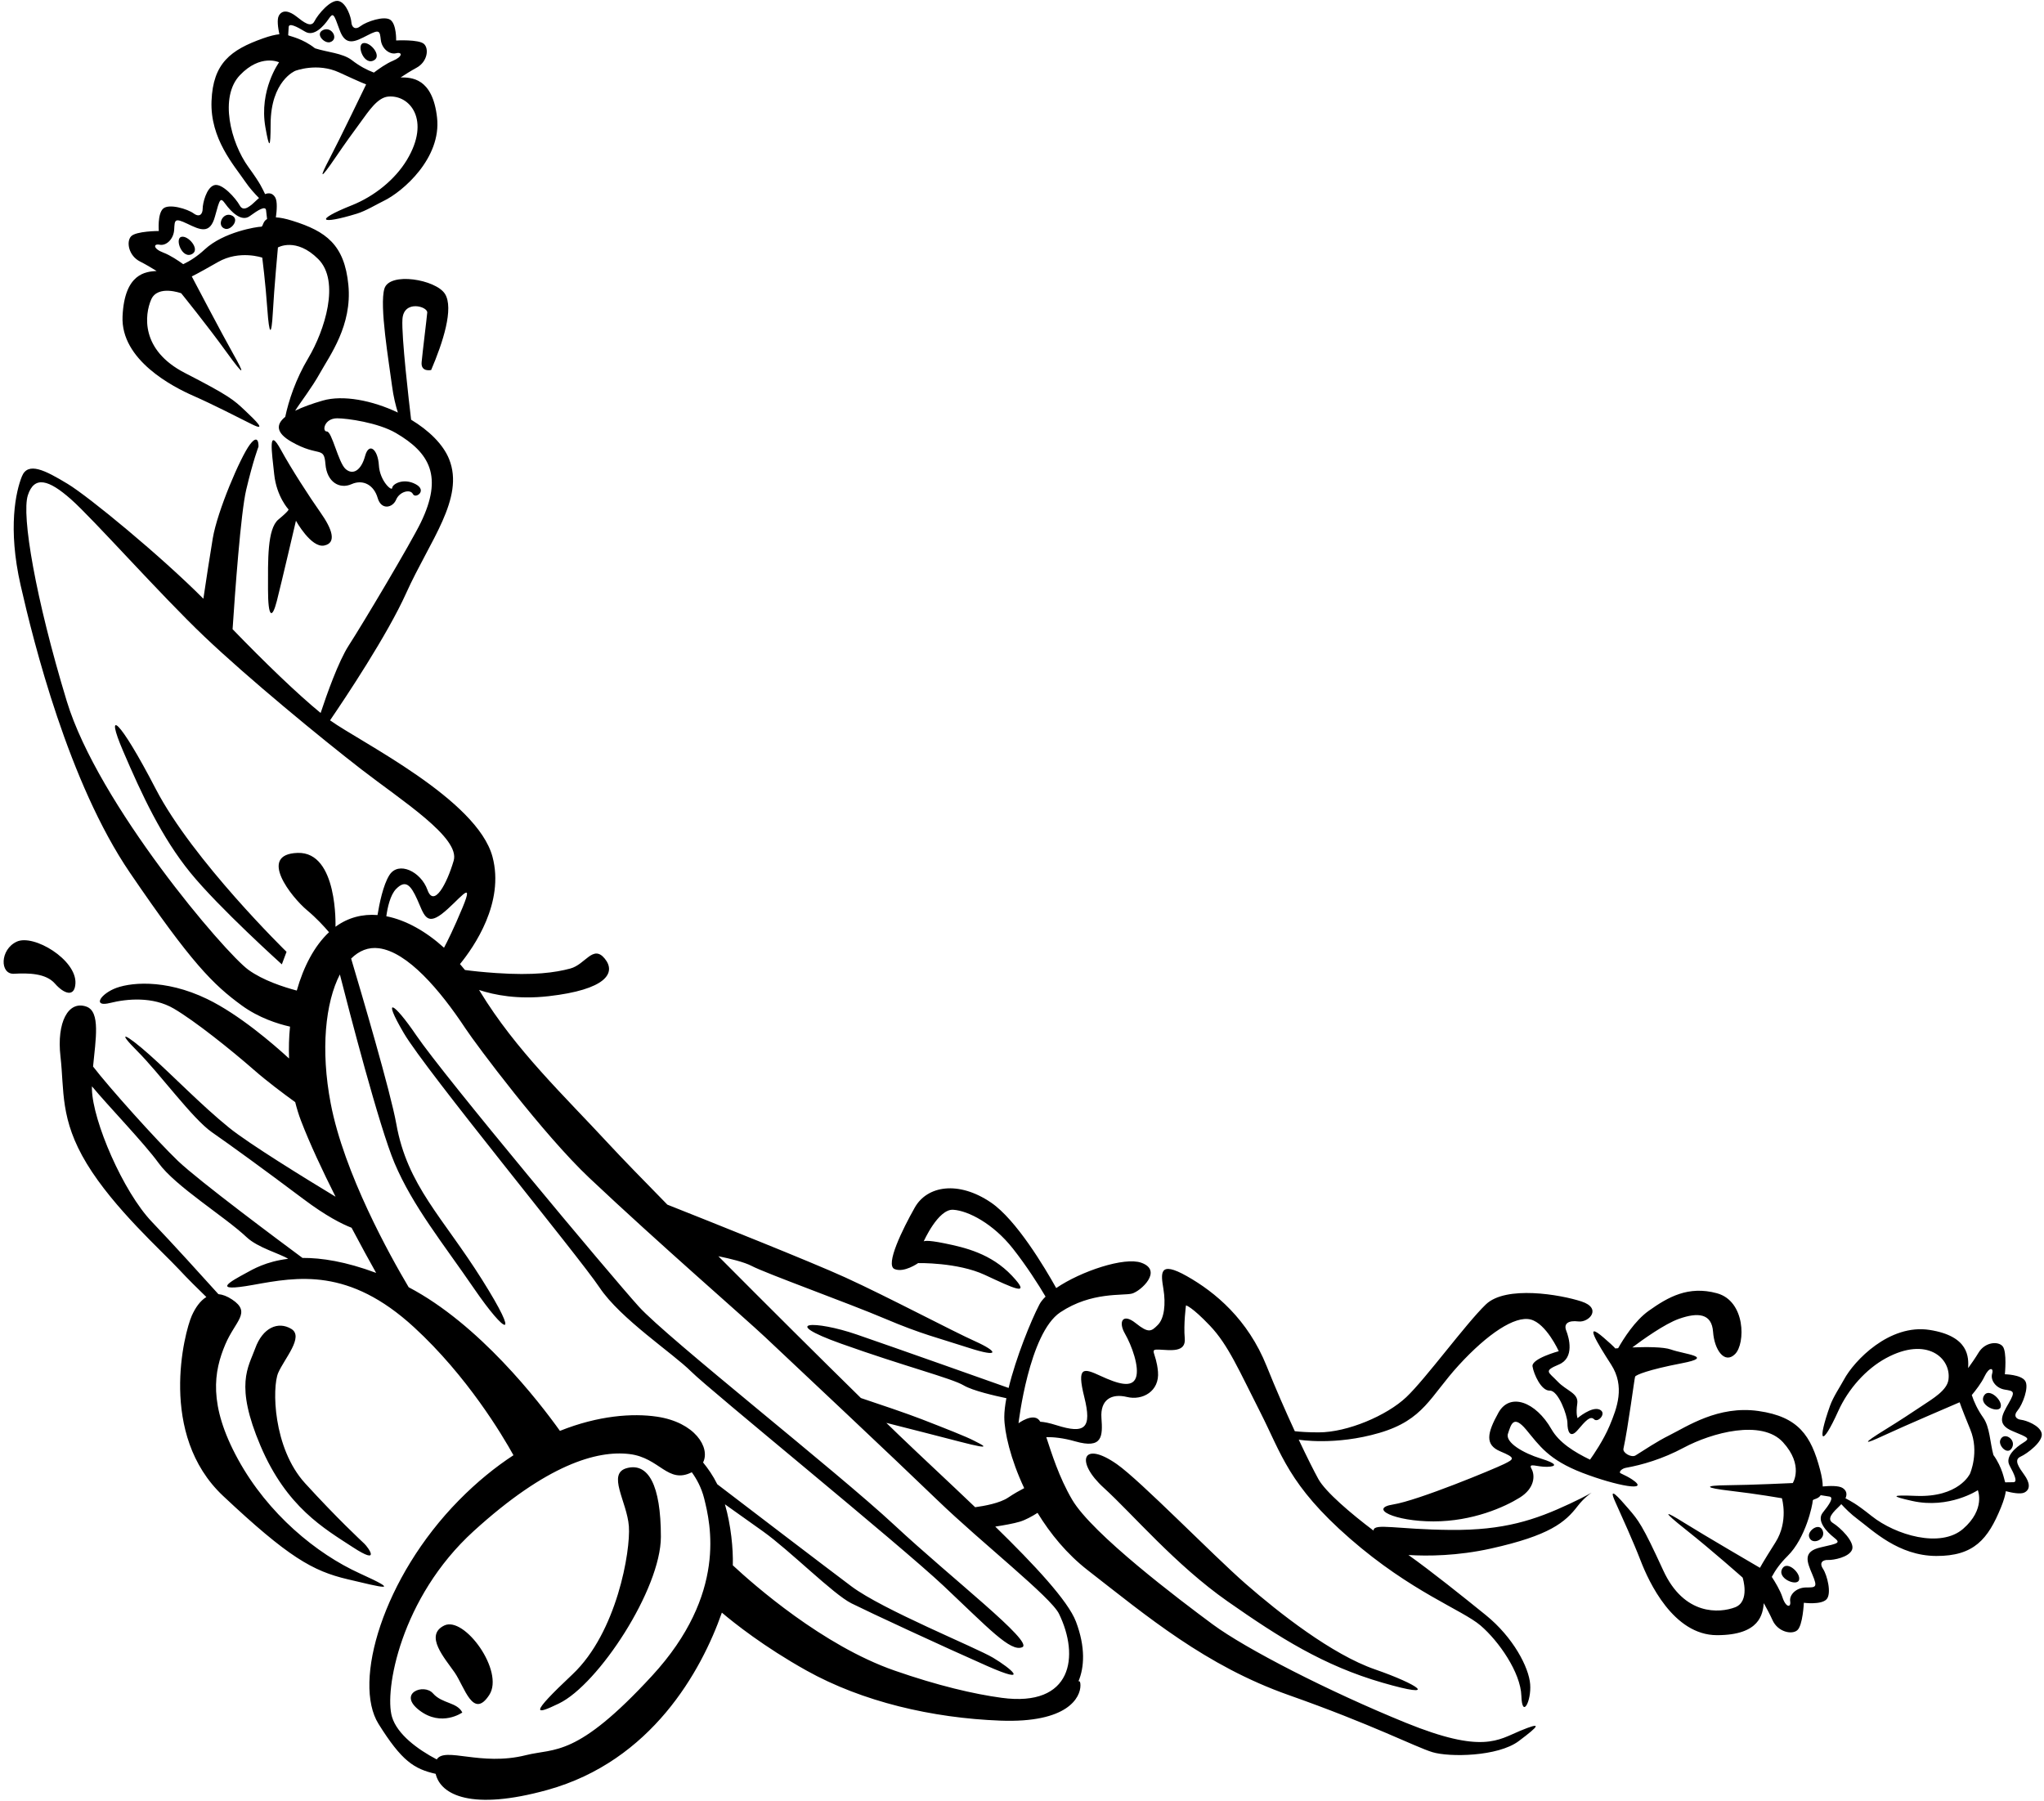 <?xml version="1.0" encoding="UTF-8"?>
<svg xmlns="http://www.w3.org/2000/svg" xmlns:xlink="http://www.w3.org/1999/xlink" width="522pt" height="460pt" viewBox="0 0 522 460" version="1.1">
<g id="surface1">
<path style=" stroke:none;fill-rule:nonzero;fill:rgb(0%,0%,0%);fill-opacity:1;" d="M 49.176 64.805 C 46.578 66.438 44.543 61.004 46.277 60.504 C 48.012 60.004 51.098 63.598 49.176 64.805 Z M 59.105 54.996 C 56.824 54.07 55.172 57.797 57.539 58.445 C 59.039 58.855 61.391 55.922 59.105 54.996 Z M 84.309 10.762 C 86.613 10.031 84.762 6.664 82.551 7.648 C 80.344 8.633 82.848 11.227 84.309 10.762 Z M 95.609 15.336 C 97.531 14.133 94.445 10.535 92.711 11.035 C 90.977 11.535 93.012 16.969 95.609 15.336 Z M 455.262 400.484 C 453.512 403.012 458.848 405.285 459.426 403.578 C 460.004 401.867 456.551 398.621 455.262 400.484 Z M 461.988 392.418 C 462.531 394.812 466.328 393.332 465.508 391.008 C 464.684 388.684 461.645 390.902 461.988 392.418 Z M 510.824 367.82 C 510.297 369.258 512.773 371.875 513.855 369.715 C 514.938 367.551 511.66 365.547 510.824 367.82 Z M 510.93 359.41 C 511.508 357.703 508.055 354.461 506.766 356.32 C 505.016 358.848 510.352 361.121 510.93 359.41 Z M 71.113 132.676 C 68.215 135.074 68.445 143.172 68.445 150.504 C 68.445 157.836 69.5 158.184 70.703 153.484 C 71.902 148.785 75.578 133.004 75.578 133.004 C 75.578 133.004 79.449 139.996 82.781 139.332 C 86.113 138.664 84.75 135.02 81.883 130.953 C 79.016 126.891 74.344 119.66 71.77 114.945 C 68.34 108.656 69.43 115.461 70.027 121.148 C 70.629 126.836 73.676 130.102 73.676 130.102 C 73.676 130.102 74.016 130.277 71.113 132.676 Z M 516.98 376.707 C 518.34 378.598 518.637 380.379 516.996 381.199 C 516.008 381.691 513.828 381.27 512.254 380.855 C 512.109 381.875 511.738 383.215 511.016 384.992 C 507.707 393.117 504.105 397.453 494.461 397.402 C 484.816 397.355 478.285 390.895 474.375 387.977 C 472.637 386.676 471.312 385.34 470.23 384.168 C 470.121 384.289 470.016 384.406 469.895 384.527 C 468.156 386.199 466.332 387.922 468.117 389.004 C 469.906 390.086 473.746 393.809 472.992 395.777 C 472.234 397.746 468.199 398.484 466.867 398.426 C 465.535 398.363 464.504 399.086 465.562 400.684 C 466.621 402.277 467.84 407.059 466.441 408.496 C 465.039 409.938 460.672 409.359 460.672 409.359 C 460.672 409.359 460.41 415.172 458.988 416.379 C 457.566 417.582 454.012 416.789 452.668 413.797 C 452.02 412.348 451.16 410.738 450.445 409.461 C 450.156 412.148 449.551 417.633 438.484 417.633 C 427.305 417.629 421.055 403.926 419.031 398.707 C 417.012 393.488 414.27 387.531 412.449 383.445 C 410.633 379.359 413.344 382.391 415.879 385.34 C 418.418 388.289 419.398 389.402 424.754 401.074 C 430.105 412.742 439.191 412.008 443.098 410.516 C 447.004 409.023 445.039 402.93 445.039 402.93 C 445.039 402.93 437.266 396.023 430.641 390.77 C 424.012 385.52 425.242 385.871 430.109 388.926 C 434.98 391.98 449.457 400.426 449.457 400.426 C 449.457 400.426 450.039 399.266 453.434 393.906 C 456.824 388.543 455.062 382.66 455.062 382.66 C 455.062 382.66 448.684 381.547 441.934 380.766 C 435.184 379.988 435.023 379.391 441.199 379.336 C 447.379 379.281 457.84 378.781 457.84 378.781 C 457.84 378.781 460.742 374.273 455.34 368.355 C 449.934 362.441 437.152 365.91 429.973 369.758 C 424.613 372.629 419.328 374.156 415.238 374.883 C 414.117 375.078 413.301 376.02 413.879 376.285 C 415.008 376.809 416.004 377.32 416.777 377.836 C 421.777 381.168 412.777 379.504 404.109 376.168 C 395.445 372.836 393.109 369.168 389.777 365.168 C 386.445 361.168 385.879 363.902 385.109 366.168 C 384.344 368.438 389.109 371.168 393.445 372.504 C 397.777 373.836 397.66 374.566 395.094 374.633 C 392.527 374.703 390.184 373.469 391.117 375.137 C 392.051 376.801 391.992 380.09 388.109 382.504 C 384.23 384.918 376.09 388.574 366.09 388.574 C 356.09 388.574 349.438 385.254 355.77 384.254 C 362.105 383.254 381.512 375.207 384.113 373.926 C 386.711 372.641 387.121 372.355 383.152 370.688 C 379.188 369.02 379.75 366.055 382.68 360.801 C 385.613 355.551 392.211 358.027 396.211 365.027 C 398.176 368.465 402.07 370.879 406.062 372.805 C 406.922 371.605 409.527 367.809 411.078 364.102 C 412.949 359.621 415.066 354.117 411.445 348.504 C 407.824 342.887 404.344 337.152 409.562 341.66 C 412.746 344.414 412.477 344.402 412.477 344.402 C 412.477 344.402 412.762 344.379 413.242 344.344 C 414.586 341.965 417.5 337.312 421.059 334.785 C 425.965 331.297 431.145 328.305 438.477 330.305 C 445.812 332.305 445.777 343.172 443.109 345.836 C 440.445 348.504 437.816 344.809 437.484 340.141 C 437.152 335.473 433.68 335.102 428.777 336.836 C 425.141 338.121 419.52 342.148 416.863 344.141 C 420.309 344.004 424.828 343.98 426.754 344.68 C 430.055 345.879 438.168 346.52 429.504 348.184 C 420.836 349.852 417.777 351.172 417.578 351.602 C 417.41 351.965 415.797 364.547 414.598 370.016 C 414.367 371.078 416.645 372.379 417.703 371.719 C 419.945 370.32 423.113 368.18 426.242 366.621 C 430.852 364.328 438.789 358.914 449.07 360.379 C 459.348 361.84 462.52 366.723 464.801 375.336 C 465.301 377.219 465.496 378.613 465.492 379.652 C 467.23 379.484 469.613 379.406 470.594 380.055 C 471.609 380.727 471.758 381.656 471.301 382.668 C 472.797 383.508 473.695 383.797 478.012 387.227 C 484.066 392.043 495.543 395.504 501.34 390.477 C 507.137 385.449 505.102 380.605 505.102 380.605 C 505.102 380.605 497.781 385.449 488.363 383.355 C 482.758 382.109 482.93 381.793 489.238 382.055 C 500.281 382.523 503.098 376.398 503.098 376.398 C 503.098 376.398 505.547 370.871 503.184 365.121 C 500.824 359.371 500.453 358.148 500.453 358.148 C 500.453 358.148 485.969 364.344 481.066 366.641 C 476.164 368.934 474.984 369.105 481.812 364.906 C 484.863 363.027 488.176 360.859 490.902 359.031 C 493.629 357.211 497.211 355.121 497.598 352.406 C 498.383 346.887 492.105 341.203 481.648 346.883 C 476.539 349.656 472.008 354.746 469.453 360.402 C 465.129 369.965 464.039 368.359 467.367 359.016 C 468.172 356.762 469.988 354.082 470.906 352.371 C 473.496 347.539 482.527 338.059 492.797 339.672 C 502.961 341.27 502.746 346.742 502.633 349.422 C 503.469 348.27 504.48 346.812 505.281 345.484 C 506.938 342.738 510.312 342.477 511.449 343.863 C 512.586 345.254 512.008 350.996 512.008 350.996 C 512.008 350.996 516.102 351.062 517.184 352.676 C 518.266 354.289 516.477 358.809 515.277 360.219 C 514.078 361.637 514.926 362.492 516.16 362.625 C 517.391 362.758 520.992 364.066 521.41 366.109 C 521.828 368.148 517.777 371.25 515.984 372.051 C 514.191 372.855 515.621 374.812 516.98 376.707 Z M 467.227 382.238 C 466.742 382.148 465.852 382.008 464.977 381.879 C 464.238 383.012 462.965 382.758 462.941 383.312 C 462.895 384.312 461.195 392.82 456.48 397.449 C 454.645 399.25 453.375 401.055 452.484 402.746 C 453.336 404.051 454.633 406.188 455.199 407.934 C 456.078 410.645 457.438 410.66 457.18 408.98 C 456.922 407.301 458.746 405.473 461.219 405.449 C 463.688 405.43 464.27 405.52 462.852 402.164 C 461.43 398.812 460.324 396.258 465.008 395.199 C 469.695 394.145 470.09 394.07 468.316 392.656 C 466.543 391.242 463.82 388.434 465.508 386.332 C 467.195 384.23 468.383 382.457 467.227 382.238 Z M 516.68 368.496 C 518.504 367.363 518.152 367.238 513.996 365.523 C 509.844 363.809 511.219 361.461 512.996 358.371 C 514.773 355.285 514.227 355.289 511.961 354.91 C 509.695 354.535 508.273 352.477 508.75 350.863 C 509.223 349.254 507.973 349.07 506.781 351.605 C 506.016 353.234 504.523 355.148 503.559 356.305 C 504.137 358.094 505.051 360.047 506.484 362.086 C 508.18 364.492 508.215 368.484 509.078 371.609 C 511.434 374.883 511.816 377.938 512.094 378.598 C 512.914 378.594 513.754 378.586 514.211 378.566 C 515.305 378.52 514.465 376.605 513.207 374.301 C 511.953 371.992 514.852 369.629 516.68 368.496 Z M 318.109 404.504 C 309.594 397.059 291.238 378.16 285.223 373.953 C 276.336 367.738 274.562 373.344 281.898 380.008 C 289.23 386.676 300.172 399.668 313.508 409.004 C 326.84 418.336 338.086 425.445 353.086 429.777 C 368.086 434.113 362.113 430.172 351.145 426.371 C 340.18 422.574 326.629 411.949 318.109 404.504 Z M 160.184 374.938 C 154.852 376.273 160.133 383.5 160.602 389.816 C 161.066 396.129 157.531 416.973 146.199 427.641 C 134.867 438.305 136.707 437.996 142.742 435.082 C 152.832 430.211 168.777 405.836 168.777 392.504 C 168.777 379.168 165.516 373.605 160.184 374.938 Z M 113.445 415.168 C 108.309 417.688 113.562 423.488 116.109 427.168 C 118.656 430.852 120.801 439.281 124.953 432.895 C 128.879 426.859 118.582 412.652 113.445 415.168 Z M 110.578 432.504 C 108.242 429.836 101.445 432.504 107.109 436.836 C 112.777 441.168 118.066 437.383 118.066 437.383 C 116.734 434.715 112.91 435.168 110.578 432.504 Z M 74.379 339.402 C 71.043 337.402 67.086 339.051 65.164 344.414 C 63.441 349.215 59.871 353.625 66.535 369.289 C 73.203 384.957 82.789 390.395 90.109 395.168 C 97.434 399.945 94.043 395.234 93.078 394.301 C 92.109 393.371 86.168 387.883 77.918 378.84 C 69.668 369.797 69.469 354.277 71.051 350.629 C 72.637 346.984 77.711 341.402 74.379 339.402 Z M 19.266 251.148 C 19.562 245.117 8.609 238.504 4.277 240.504 C -0.055 242.504 -0.074 248.902 3.578 248.703 C 7.227 248.504 11.695 248.543 14.027 251.211 C 16.359 253.879 19.086 254.793 19.266 251.148 Z M 39.777 201.504 C 30.32 183.266 26.699 180.773 31.445 191.836 C 36.191 202.898 41.289 213.891 48.621 222.891 C 55.953 231.891 71.977 246.305 71.977 246.305 L 73.176 243.102 C 73.176 243.102 49.234 219.738 39.777 201.504 Z M 400.914 384.055 C 409.84 379.875 406.059 380.543 402.891 384.676 C 399.723 388.809 395.766 392.168 380.766 395.504 C 372.195 397.406 364.617 397.461 359.688 397.156 C 365.465 401.258 373.523 407.711 379.445 412.504 C 386.445 418.168 390.445 425.836 390.777 430.168 C 391.109 434.504 388.715 439.102 388.531 433.141 C 388.348 427.184 382.777 419.168 378.109 415.168 C 373.445 411.168 360.414 406.617 344.75 392.953 C 329.082 379.285 327.254 371.297 321.84 360.668 C 316.426 350.043 313.691 343.516 308.992 338.586 C 304.293 333.652 302.879 333.402 302.879 333.402 C 302.879 333.402 302.23 338.164 302.566 341.832 C 302.898 345.5 298.922 344.836 296.09 344.703 C 293.258 344.57 295.293 345.34 295.727 350.34 C 296.16 355.34 291.77 357.762 287.816 356.797 C 283.863 355.832 280.957 357.48 281.289 362.148 C 281.625 366.816 281.605 370.137 274.605 368.137 C 271.484 367.242 269 367.023 267.199 367.051 C 268.551 371.129 270.426 377.27 273.809 383.031 C 278.957 391.793 301.215 408.59 309.672 414.852 C 318.125 421.109 339.336 432 359 440 C 378.664 448 382.562 444.402 388.242 442.051 C 393.922 439.695 393.195 440.68 387.863 444.68 C 382.531 448.68 370.109 448.836 365.777 447.504 C 361.445 446.168 350.41 440.441 329.156 432.949 C 307.902 425.457 292.777 412.691 277.797 401.051 C 272.453 396.898 268.215 391.707 264.969 386.395 C 263.562 387.289 261.898 388.211 260.43 388.652 C 258.84 389.129 256.348 389.57 254.172 389.902 C 264.164 399.66 272.762 408.859 274.777 414.168 C 277.273 420.746 276.902 425.918 275.422 429.406 C 275.762 429.316 275.926 429.594 275.926 430.484 C 275.926 433.484 272.754 440.125 255.422 439.457 C 238.09 438.793 220.273 434.656 205.941 426.656 C 195.152 420.633 187.484 414.531 184.352 411.875 C 179.125 426.766 166.379 449.805 139.777 457.168 C 120.484 462.512 112.535 458.473 111.262 453.051 C 105.719 451.785 102.598 449.785 96.668 440.297 C 90 429.633 97.828 402.887 117.16 383.219 C 121.824 378.473 126.523 374.684 131.129 371.672 C 128.285 366.535 119.348 351.504 105.766 339.012 C 89.102 323.68 76.004 326.117 64.691 328.16 C 53.379 330.203 59.109 327.172 62.777 325.172 C 64.535 324.211 67.914 322.184 73.594 321.508 C 71.453 320.16 65.855 318.688 63 316 C 57.332 310.664 44.816 303.027 40.484 297.027 C 36.879 292.035 27.508 282.328 23.48 277.453 C 23.48 277.703 23.473 277.961 23.477 278.203 C 23.68 286.336 31.449 304.391 38.785 312.059 C 44 317.512 51.738 326.051 55.773 330.531 C 56.84 330.629 58.004 331.055 59.277 331.902 C 64.277 335.238 60.09 337.34 57.539 343.371 C 54.633 350.238 53.113 358.699 60.777 372.703 C 68.445 386.703 80.871 396.852 91.871 401.852 C 102.871 406.852 97.66 405.449 88.762 403.348 C 79.859 401.246 73.641 397.734 56.973 382.066 C 40.305 366.402 47.066 340.352 48.984 336.027 C 49.895 333.988 51.129 332.223 52.699 331.266 C 50.625 329.262 47.957 326.629 45.734 324.238 C 41.402 319.57 29.07 308.602 22.164 297.215 C 15.258 285.832 16.445 278.504 15.445 269.836 C 14.445 261.172 17.41 255.438 22.078 257.102 C 25.699 258.395 24.426 265.488 23.766 272.402 C 27.836 277.719 40.113 291.398 45.445 296.504 C 50.754 301.586 71.961 317.371 77.246 321.281 C 82.105 321.25 88.281 322.203 96.059 325.105 C 94.422 322.195 92.195 318.145 89.785 313.578 C 87.254 312.594 83.242 310.559 77.582 306.312 C 66.914 298.312 59.082 292.633 54.109 289.172 C 49.141 285.707 40.777 274.172 35.109 268.504 C 29.445 262.836 32.133 264.023 38.133 269.355 C 44.133 274.691 51.496 282.348 58.496 288.012 C 63.578 292.129 78.105 301.059 85.695 305.652 C 82.371 299.035 79.105 292.078 76.855 286.207 C 76.277 284.695 75.801 283.113 75.391 281.496 C 72.246 279.219 68.133 276.129 64.922 273.32 C 58.93 268.078 49.805 260.789 44.418 257.621 C 39.031 254.449 32.371 255.098 28.102 256.164 C 23.836 257.23 25.32 254.281 28.984 252.613 C 32.652 250.949 41.945 249.836 52.945 255.172 C 61.051 259.102 69.785 266.645 73.82 270.348 C 73.723 267.625 73.793 264.891 74.066 262.207 C 70.859 261.48 66.082 259.957 61.758 256.812 C 54.426 251.48 48.852 245.902 33.184 222.902 C 17.52 199.902 8.602 164.145 5.266 149.48 C 1.934 134.812 4.059 125.473 5.594 121.672 C 7.125 117.871 11.465 120.062 17.297 123.598 C 22.691 126.863 41.035 141.965 51.938 152.918 C 52.641 148.215 53.641 141.609 54.34 137.477 C 55.52 130.496 61.395 116.773 63.793 113.574 C 66.195 110.371 66.016 114.082 66.016 114.082 C 66.016 114.082 64.684 117.465 62.879 125.078 C 61.484 130.941 60.004 151.531 59.398 160.699 C 67.504 169.09 75.965 177.262 81.883 182.098 C 83.457 177.344 86.43 168.93 89.074 164.84 C 92.738 159.176 104.852 138.82 107.445 133.504 C 113.199 121.691 109.738 115.629 101.113 110.598 C 96.559 107.938 88.66 106.836 86.109 106.836 C 82.777 106.836 82.18 110.238 83.477 110.203 C 84.777 110.172 86.406 118.188 88.277 119.805 C 90.148 121.422 92.234 120.148 93.234 116.48 C 94.234 112.816 96.52 114.789 96.754 118.816 C 96.988 122.844 100.109 125.613 100.164 124.613 C 100.219 123.613 103.02 122.016 106.121 123.648 C 109.223 125.281 106.109 127.504 105.445 126.172 C 104.777 124.836 102.031 125.555 101.164 127.621 C 100.297 129.691 97.379 130.402 96.445 127.172 C 95.512 123.938 92.773 122.324 89.773 123.656 C 86.773 124.992 83.477 123.203 83.109 118.504 C 82.742 113.805 81.445 116.836 74.445 112.836 C 70.496 110.578 70.406 108.43 72.844 106.469 C 73.715 102.344 75.488 96.902 78.738 91.445 C 82.906 84.445 86.945 71.836 81.277 66.172 C 75.609 60.504 70.977 63.203 70.977 63.203 C 70.977 63.203 70.008 73.633 69.676 79.801 C 69.34 85.965 68.754 85.781 68.277 79.004 C 67.801 72.223 66.977 65.805 66.977 65.805 C 66.977 65.805 61.176 63.777 55.668 66.926 C 50.164 70.074 48.977 70.602 48.977 70.602 C 48.977 70.602 56.762 85.445 59.594 90.445 C 62.43 95.445 62.727 96.691 57.777 89.836 C 52.828 82.98 46.277 74.902 46.277 74.902 C 46.277 74.902 40.277 72.672 38.609 76.504 C 36.945 80.336 35.801 89.383 47.219 95.254 C 58.637 101.125 59.707 102.156 62.539 104.824 C 65.371 107.492 68.277 110.336 64.277 108.336 C 60.277 106.336 54.449 103.328 49.328 101.074 C 44.203 98.82 30.797 91.961 31.297 80.793 C 31.793 69.738 37.297 69.375 39.996 69.211 C 38.754 68.438 37.184 67.508 35.766 66.793 C 32.836 65.32 32.203 61.734 33.469 60.367 C 34.734 59 40.555 59 40.555 59 C 40.555 59 40.176 54.609 41.676 53.273 C 43.176 51.941 47.898 53.371 49.445 54.504 C 50.992 55.633 51.758 54.637 51.758 53.301 C 51.758 51.969 52.676 47.969 54.676 47.305 C 56.676 46.637 60.223 50.641 61.223 52.473 C 62.223 54.309 64.027 52.562 65.777 50.902 C 65.902 50.785 66.027 50.688 66.152 50.578 C 65.031 49.449 63.754 48.066 62.535 46.27 C 59.793 42.234 53.633 35.422 54.02 25.781 C 54.402 16.145 58.898 12.742 67.16 9.805 C 68.969 9.16 70.324 8.848 71.348 8.75 C 71.008 7.16 70.68 4.965 71.219 3.996 C 72.113 2.395 73.879 2.77 75.707 4.215 C 77.539 5.656 79.426 7.176 80.309 5.422 C 81.195 3.664 84.473 -0.242 86.492 0.266 C 88.512 0.773 89.656 4.434 89.734 5.668 C 89.812 6.906 90.633 7.789 92.098 6.656 C 93.566 5.523 98.156 3.938 99.723 5.09 C 101.285 6.246 101.168 10.336 101.168 10.336 C 101.168 10.336 106.934 10.02 108.266 11.215 C 109.602 12.414 109.188 15.773 106.371 17.305 C 105.008 18.043 103.508 18.992 102.32 19.773 C 105.004 19.781 110.48 19.812 111.617 30.039 C 112.766 40.367 102.887 48.965 97.945 51.336 C 96.195 52.176 93.438 53.867 91.148 54.57 C 81.668 57.477 80.109 56.316 89.859 52.426 C 95.621 50.129 100.91 45.832 103.91 40.852 C 110.055 30.66 104.66 24.133 99.109 24.672 C 96.383 24.934 94.133 28.422 92.191 31.062 C 90.242 33.703 87.926 36.914 85.914 39.879 C 81.414 46.508 81.637 45.336 84.148 40.547 C 86.664 35.754 93.504 21.562 93.504 21.562 C 93.504 21.562 92.297 21.133 86.66 18.52 C 81.02 15.898 75.391 18.098 75.391 18.098 C 75.391 18.098 69.148 20.633 69.113 31.688 C 69.098 38.004 68.77 38.16 67.777 32.504 C 66.109 23.004 71.277 15.906 71.277 15.906 C 71.277 15.906 66.531 13.656 61.246 19.223 C 55.969 24.785 58.906 36.406 63.445 42.672 C 66.68 47.137 66.93 48.047 67.699 49.578 C 68.73 49.168 69.652 49.359 70.277 50.402 C 70.883 51.41 70.695 53.789 70.453 55.52 C 71.488 55.562 72.871 55.816 74.73 56.402 C 83.23 59.066 87.969 62.457 88.969 72.789 C 89.969 83.121 84.203 90.812 81.703 95.312 C 79.629 99.051 76.691 102.797 75.367 104.914 C 77.23 103.988 79.637 103.117 82.422 102.309 C 87.574 100.816 95.062 102.246 101.609 105.371 C 101.07 103.656 100.473 101.309 100.109 98.504 C 99.332 92.453 96.844 78.035 98.176 73.703 C 99.512 69.371 111.297 71.383 113.629 75.047 C 115.961 78.715 113.109 87.504 110.109 94.504 C 110.109 94.504 107.43 95.133 107.676 92.484 C 107.918 89.836 108.977 81.402 109.109 79.836 C 109.242 78.27 103.109 76.504 102.777 81.504 C 102.488 85.867 104.48 102.93 104.992 107.195 C 109.488 109.914 113.164 113.438 114.703 117.281 C 118.703 127.281 109.746 138.125 103.746 151.457 C 98.906 162.211 88.238 178.191 84.289 183.977 C 92.145 189.602 121.867 204.168 125.777 218.836 C 128.895 230.531 121.07 241.82 117.473 246.23 C 117.902 246.727 118.328 247.227 118.742 247.742 C 120.691 248.008 123.285 248.285 126.688 248.52 C 136.355 249.184 141.77 248.406 145.641 247.371 C 149.508 246.34 151.445 241.172 154.445 244.836 C 157.445 248.504 154.762 252.766 140.094 254.434 C 132.258 255.324 126.254 254.141 122.344 252.844 C 122.422 252.965 122.5 253.086 122.574 253.211 C 131.781 268.293 143.883 279.648 155.598 292.309 C 158.613 295.566 163.934 301.062 170.434 307.676 C 181.145 311.922 207.297 322.344 215.891 326.273 C 226.805 331.262 243.105 339.91 249.02 342.566 C 254.93 345.223 255.383 346.828 247.48 344.27 C 239.582 341.703 235.371 340.777 226.031 336.809 C 216.691 332.836 195.629 325.262 191.941 323.32 C 190.094 322.352 186.539 321.477 183.453 320.848 C 195.871 333.34 209.648 347.047 219.859 357.066 C 224.586 358.641 231.664 361.035 235.445 362.504 C 241.445 364.836 246.77 366.93 248.676 367.926 C 250.578 368.922 254.508 370.664 245.219 368.238 C 239.668 366.793 231.797 364.789 226.352 363.41 C 227.555 364.582 228.656 365.648 229.645 366.598 C 235.375 372.102 242.32 378.527 249.039 384.953 C 251.398 384.633 255.34 383.914 257.445 382.504 C 258.984 381.469 260.461 380.648 261.562 380.078 C 258.074 372.672 256.477 365.754 256.477 361.902 C 256.477 360.523 256.676 358.891 257.012 357.109 C 254.266 356.535 248.414 355.211 246.109 353.836 C 243.051 352.016 230.816 348.91 214.777 343.172 C 198.738 337.43 208.109 337.172 218.777 340.836 C 228.547 344.195 253.461 353.027 257.582 354.492 C 259.453 346.75 263.273 337.344 265.445 333.172 C 265.785 332.512 266.328 331.84 267.016 331.164 C 265.254 328.16 262.09 323.223 258.668 318.887 C 253.668 312.551 247.277 309.215 243.422 308.98 C 239.594 308.75 235.926 316.996 235.883 317.094 C 235.918 317.023 236.352 316.562 241.219 317.555 C 246.453 318.621 253.109 320.172 258.445 325.836 C 263.777 331.504 258.477 328.848 251.492 325.609 C 244.508 322.371 234.477 322.602 234.477 322.602 C 234.477 322.602 230.879 325.152 228.445 324.121 C 226.012 323.086 230.469 313.988 233.621 308.41 C 236.777 302.828 244.758 301.48 253.094 307.145 C 259.531 311.527 266.777 323.68 269.738 328.977 C 276.105 324.645 287.145 320.984 291.445 322.504 C 297.109 324.504 291.332 329.77 289.109 330.383 C 286.891 330.996 278.777 329.836 270.777 335.172 C 262.777 340.504 260.109 363.504 260.109 363.504 C 260.109 363.504 263.758 360.816 265.379 362.703 C 265.473 362.816 265.566 362.957 265.664 363.121 C 266.609 363.168 267.941 363.418 269.828 364.016 C 277.098 366.316 278.906 364.816 276.906 356.816 C 274.906 348.816 276.758 349.426 281.09 351.426 C 285.426 353.426 289.078 354.57 290.078 351.902 C 291.078 349.238 289.012 343.602 287.277 340.602 C 285.543 337.602 286.691 335.266 290.023 337.93 C 293.355 340.598 294.012 340.07 295.68 338.402 C 297.344 336.738 297.746 333.078 297.109 329.172 C 296.473 325.262 295.887 321.859 303.102 325.934 C 310.32 330.008 318.684 336.945 323.48 348.922 C 325.793 354.695 328.352 360.523 330.668 365.539 C 332.137 365.707 334.129 365.836 336.777 365.836 C 344.109 365.836 354.145 361.555 359.129 356.852 C 364.113 352.145 374.32 338.109 379.445 333.172 C 384.566 328.23 398.52 330.645 403.879 332.402 C 409.234 334.16 405.777 337.836 403.109 337.504 C 400.445 337.172 399.289 338.105 399.992 339.871 C 400.691 341.637 402.18 346.805 398.109 348.504 C 394.043 350.203 395.477 350.402 397.777 352.836 C 400.078 355.27 403.199 355.801 402.805 358.492 C 402.406 361.184 402.879 362.203 402.879 362.203 C 402.879 362.203 406.465 359.152 408.477 360.004 C 410.488 360.855 408.109 363.504 407.109 362.504 C 406.109 361.504 404.91 362.914 402.91 365.246 C 400.91 367.578 400.293 365.473 400.293 363.473 C 400.293 361.473 397.953 355.086 395.777 355.172 C 393.602 355.254 391.711 351.004 391.379 349.004 C 391.043 347.004 398.078 345.102 398.078 345.102 C 398.078 345.102 394.879 338.004 390.879 337.004 C 386.879 336.004 379.883 340.672 372.551 348.672 C 365.219 356.672 363.641 362.621 352.309 365.957 C 340.973 369.289 331.68 367.703 331.68 367.703 L 331.676 367.703 C 333.746 372.105 335.547 375.695 336.684 377.754 C 338.496 381.043 345.094 386.652 350.777 390.926 C 350.777 390.898 350.773 390.863 350.777 390.836 C 350.977 388.969 356.738 390.629 370.426 390.754 C 384.113 390.879 391.984 388.23 400.914 384.055 Z M 73.598 9.012 C 74.242 9.32 77.277 9.836 80.445 12.336 C 83.527 13.344 87.512 13.555 89.844 15.355 C 91.809 16.879 93.723 17.883 95.484 18.539 C 96.684 17.629 98.66 16.223 100.324 15.531 C 102.906 14.457 102.785 13.199 101.152 13.598 C 99.52 14 97.527 12.488 97.254 10.211 C 96.977 7.93 97.004 7.383 93.844 9.02 C 90.68 10.656 88.27 11.922 86.746 7.695 C 85.219 3.469 85.109 3.113 83.895 4.887 C 82.68 6.66 80.191 9.449 77.941 8.09 C 75.691 6.734 73.82 5.809 73.723 6.898 C 73.684 7.355 73.637 8.191 73.598 9.012 Z M 68.203 55.934 C 68.113 55.055 68.016 54.156 67.945 53.672 C 67.777 52.504 65.953 53.613 63.777 55.203 C 61.602 56.797 58.918 53.945 57.586 52.113 C 56.25 50.281 56.164 50.672 54.895 55.305 C 53.629 59.938 51.129 58.719 47.84 57.145 C 44.555 55.578 44.617 56.16 44.484 58.629 C 44.352 61.094 42.445 62.836 40.777 62.504 C 39.109 62.172 39.066 63.527 41.734 64.527 C 43.453 65.172 45.531 66.566 46.793 67.477 C 48.523 66.66 50.383 65.473 52.27 63.719 C 57.102 59.219 65.676 57.902 66.676 57.902 C 67.234 57.902 67.035 56.617 68.203 55.934 Z M 112.844 233.41 C 108.746 236.547 108.207 233.359 106.539 229.695 C 104.875 226.027 103.57 224.598 101.172 227.031 C 99.648 228.574 98.961 231.836 98.66 234.012 C 103.672 234.988 108.797 237.895 113.395 242.055 C 114.227 240.492 115.863 237.227 118.109 231.836 C 121.445 223.836 116.945 230.277 112.844 233.41 Z M 84.027 238.094 C 82.77 236.621 80.781 234.449 78.445 232.504 C 74.445 229.172 65.684 218.168 76.016 217.836 C 86.352 217.504 85.676 236.703 85.676 236.703 C 88.938 234.305 92.613 233.414 96.414 233.707 C 96.867 230.898 97.84 226.02 99.445 223.504 C 101.777 219.836 107.496 222.613 109.164 227.277 C 110.832 231.945 114.148 225.68 115.863 219.816 C 117.578 213.953 102.613 204.496 92.281 196.496 C 81.949 188.496 63.359 173.215 52.109 162.504 C 40.863 151.793 23.777 132.504 18.109 127.504 C 12.445 122.504 8.758 121.414 7.109 126.504 C 5.465 131.594 9.047 152.73 17.047 179.066 C 25.047 205.398 57.465 243.387 63.465 247.719 C 67.152 250.383 72.34 252.078 75.793 252.996 C 77.52 246.879 80.305 241.566 84.027 238.094 Z M 179.84 382.746 C 179.145 379.941 177.871 377.676 176.672 376.023 C 170.516 379.121 168.512 372.305 160.754 371.375 C 152.422 370.375 139.613 374.07 120.949 391.07 C 102.281 408.07 98.109 431.836 100.109 438.504 C 101.445 442.953 106.641 446.801 111.535 449.367 C 113.641 446.066 122.77 451.176 134.285 448.285 C 141.793 446.402 147.176 449.023 166.508 428.023 C 185.844 407.023 181.402 389.062 179.84 382.746 Z M 239.414 383.156 C 228.074 372.207 204.07 349.672 195.367 341.477 C 190.113 336.535 168.387 317.715 150.512 300.855 C 138.754 289.766 121.629 266.848 118.906 262.73 C 112.332 252.789 104.062 243.129 96.758 242.188 C 94.09 241.844 91.691 242.816 89.672 244.828 C 92.273 253.547 99.758 278.918 101.211 287.062 C 104.027 302.867 113.07 310.859 123.109 326.836 C 133.152 342.812 129.109 340.836 121.109 329.172 C 113.109 317.504 105.445 308.102 100.777 297.102 C 96.848 287.84 89.137 258.055 86.797 248.883 C 83.105 256.02 81.832 268.109 84.453 281.809 C 87.871 299.691 99.578 320.691 104.367 328.766 C 122.352 338.203 137.59 357.891 142.996 365.453 C 152.816 361.52 161.566 360.91 167.754 361.824 C 177.465 363.25 181.465 369.738 179.551 373.523 C 180.789 375.023 182.09 376.887 183.184 379.09 C 189.848 384.184 210.754 400.152 217.445 405.168 C 225.445 411.168 249.23 420.773 253.629 423.406 C 258.027 426.039 263.445 430.504 252.109 425.504 C 240.777 420.504 222.109 411.836 217.445 409.504 C 212.777 407.168 201.812 396.09 194.812 391.09 C 191.035 388.391 187.551 385.918 185.133 384.207 C 186.68 389.527 187.266 395.559 187.148 399.793 C 192.559 404.824 210.141 420.293 228.434 426.668 C 239.477 430.516 248.754 432.684 255.805 433.633 C 273.871 436.074 275.742 423.02 270.445 412.168 C 268.352 407.883 250.758 394.105 239.414 383.156 Z M 163.137 333.707 C 155.836 325.629 113.484 274.98 106.297 264.41 C 100.555 255.961 97.445 254.172 103.109 263.836 C 108.777 273.504 147.777 320.836 153.109 328.836 C 158.445 336.836 171.863 345.648 176.527 350.316 C 181.195 354.984 229.691 394.418 241.023 405.086 C 252.355 415.754 258.078 422.035 261.078 420.703 C 264.078 419.371 243.07 403.176 228.402 389.508 C 213.734 375.84 170.438 341.781 163.137 333.707 "/>
</g>
</svg>
